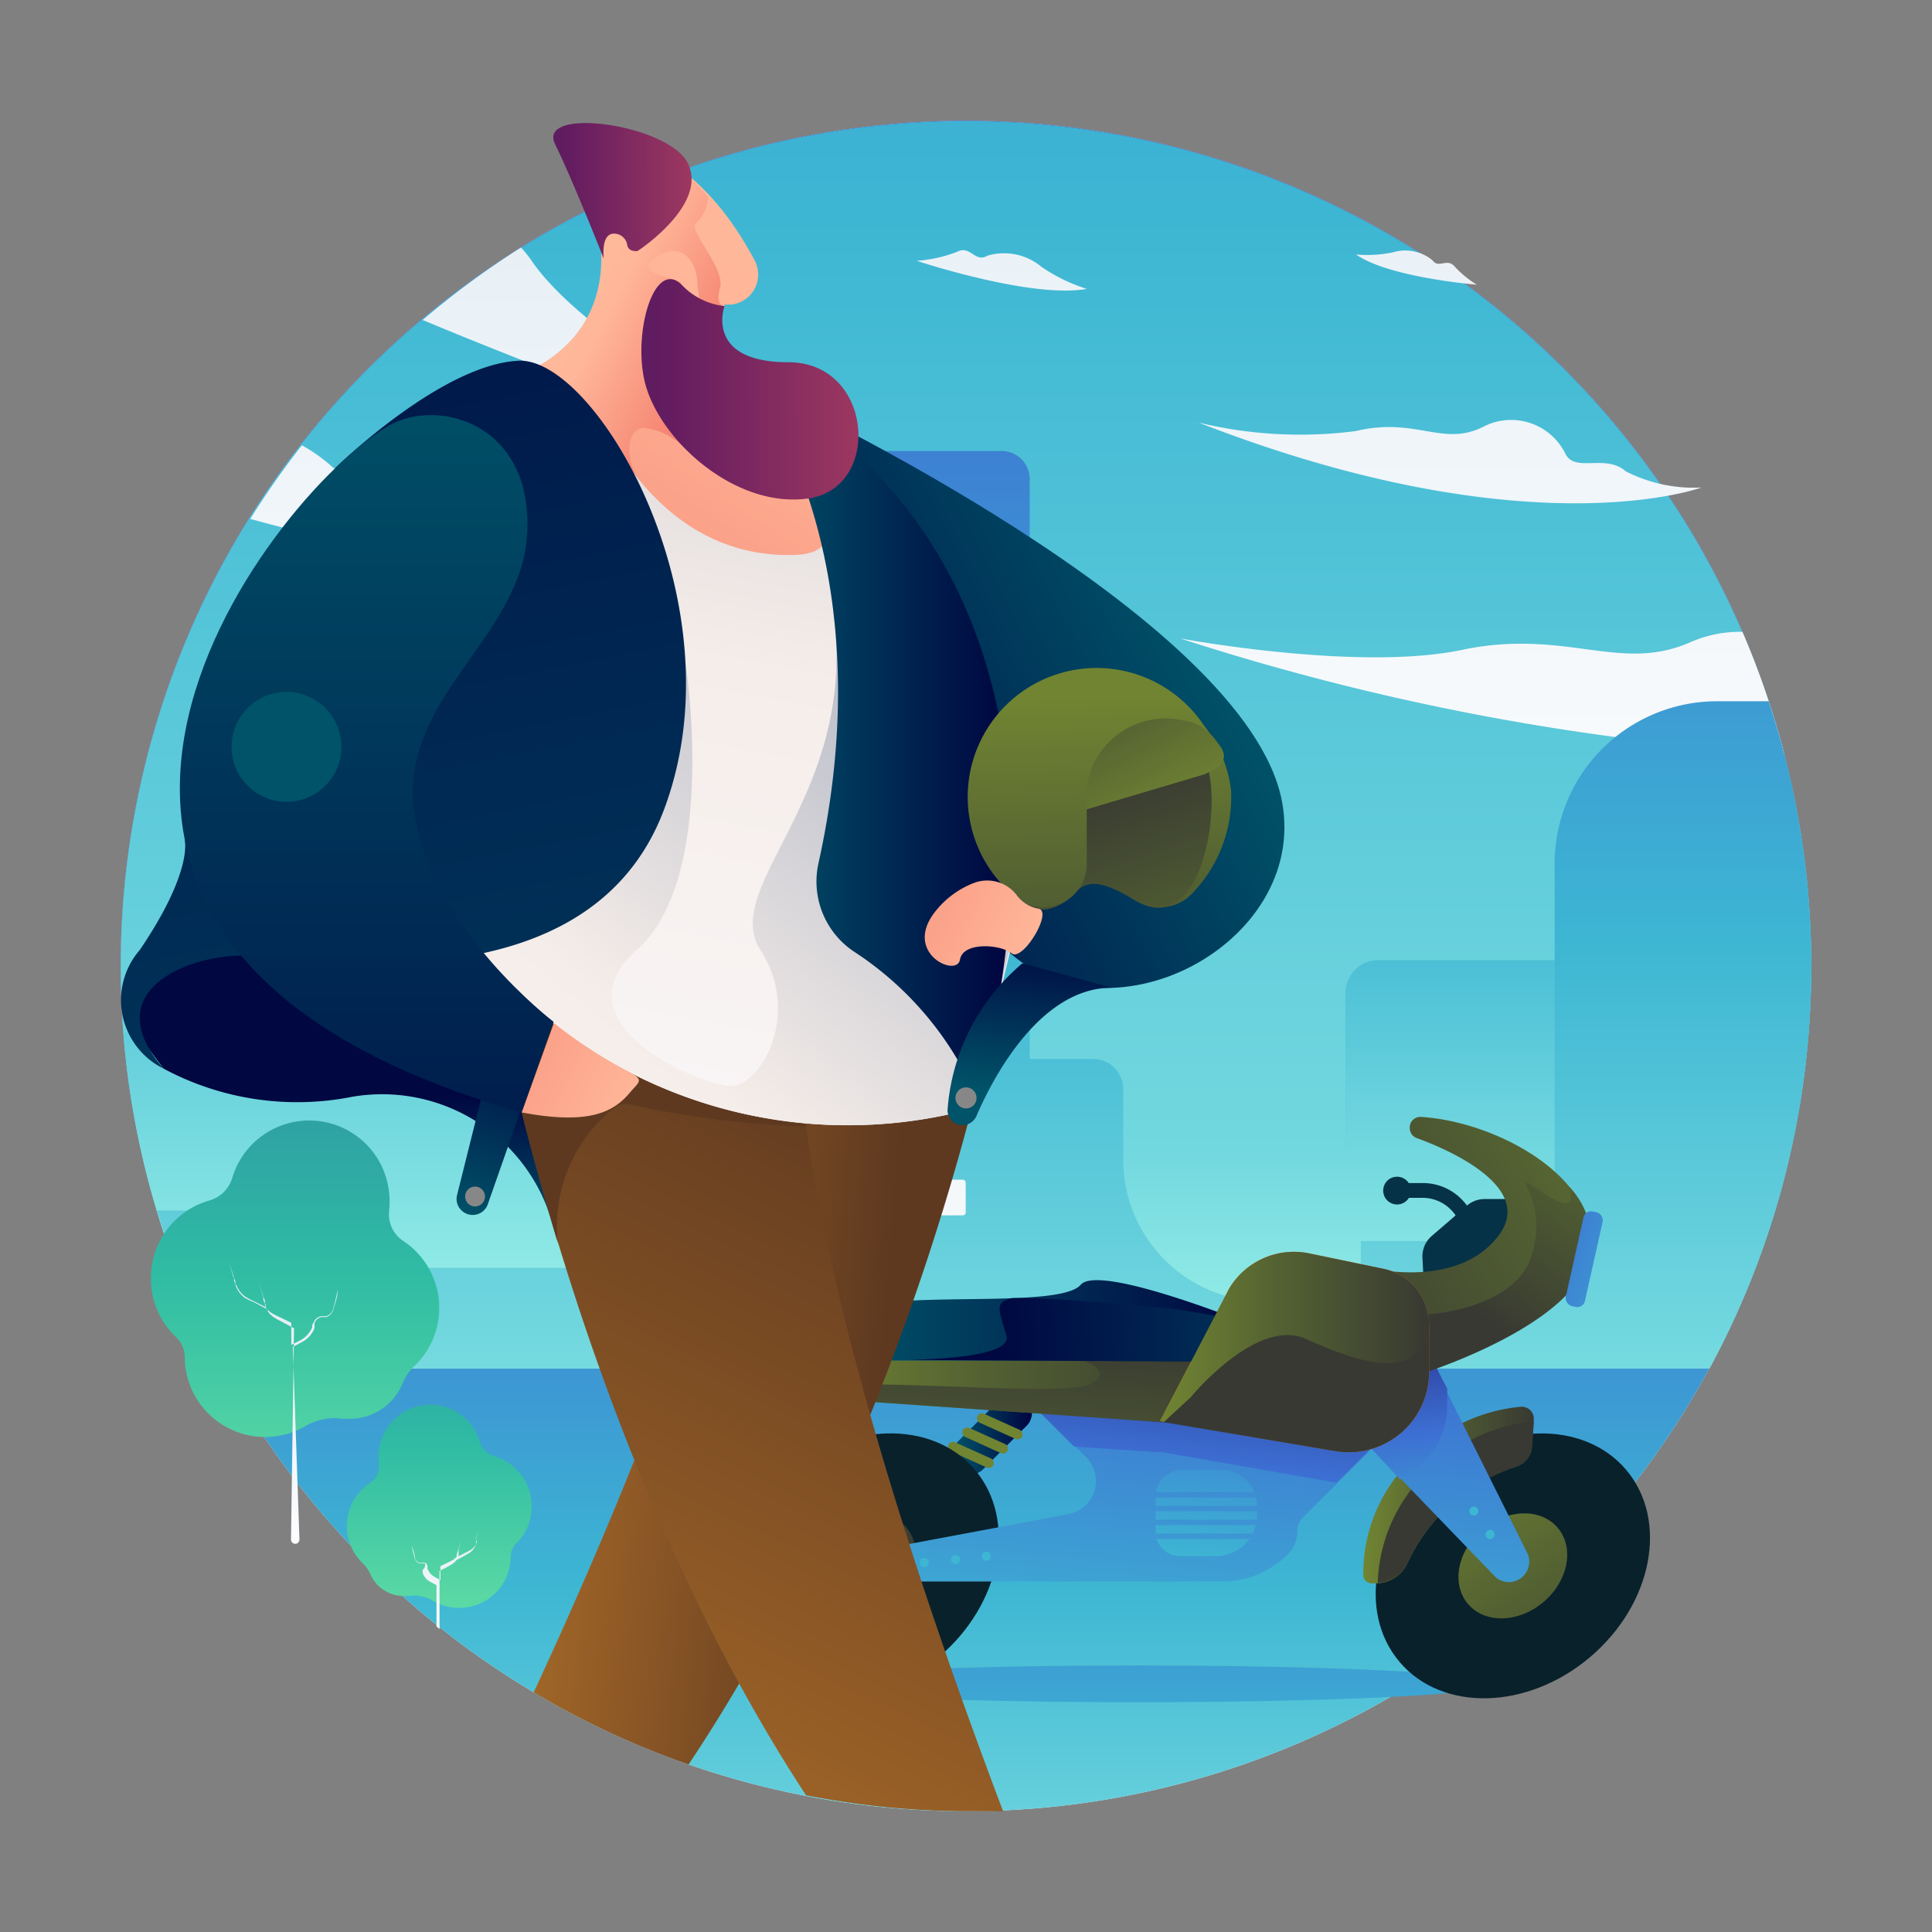 <svg xmlns="http://www.w3.org/2000/svg" xmlns:xlink="http://www.w3.org/1999/xlink" viewBox="0 0 64 64"><rect x="0" y="0" width="64" height="64" fill="#808080" stroke="none"/><defs><style>.cls-1{isolation:isolate;}.cls-2{fill:url(#linear-gradient);}.cls-3{fill:url(#linear-gradient-2);}.cls-4{fill:url(#linear-gradient-3);}.cls-5{fill:url(#linear-gradient-4);}.cls-6{fill:url(#linear-gradient-5);}.cls-7{fill:url(#linear-gradient-6);}.cls-8{fill:url(#linear-gradient-7);}.cls-9{fill:url(#linear-gradient-8);}.cls-10{fill:url(#linear-gradient-9);}.cls-11{fill:url(#linear-gradient-10);}.cls-12{fill:url(#linear-gradient-11);}.cls-13{fill:url(#linear-gradient-12);}.cls-14{fill:url(#linear-gradient-13);}.cls-15{fill:url(#linear-gradient-14);}.cls-16{fill:url(#linear-gradient-15);}.cls-17{fill:url(#linear-gradient-16);}.cls-18{fill:url(#linear-gradient-17);}.cls-19{fill:url(#linear-gradient-68);}.cls-20{opacity:0.49;mix-blend-mode:color-burn;fill:url(#linear-gradient-69);}.cls-21{fill:#063247;}.cls-22{fill:url(#linear-gradient-70);}.cls-23{fill:#09212b;}.cls-24{fill:url(#linear-gradient-71);}.cls-25{fill:url(#linear-gradient-72);}.cls-26{fill:url(#linear-gradient-73);}.cls-27{fill:url(#linear-gradient-74);}.cls-28{fill:url(#linear-gradient-75);}.cls-29{fill:url(#linear-gradient-76);}.cls-30{fill:url(#linear-gradient-77);}.cls-31{fill:url(#linear-gradient-78);}.cls-32{fill:url(#linear-gradient-79);}.cls-33{fill:url(#linear-gradient-80);}.cls-34{fill:url(#linear-gradient-81);}.cls-35{fill:url(#linear-gradient-82);}.cls-36{fill:url(#linear-gradient-83);}.cls-37{fill:url(#linear-gradient-84);}.cls-38{fill:url(#linear-gradient-85);}.cls-39{fill:url(#linear-gradient-86);}.cls-40{fill:#f37920;}.cls-41{fill:url(#linear-gradient-87);}.cls-42{fill:url(#linear-gradient-88);}.cls-43{fill:url(#linear-gradient-89);}.cls-44{fill:url(#linear-gradient-90);}.cls-45{fill:url(#linear-gradient-91);}.cls-46{fill:url(#linear-gradient-92);}.cls-47{fill:url(#linear-gradient-93);}.cls-48{fill:url(#linear-gradient-94);}.cls-49{fill:url(#linear-gradient-95);}.cls-50{fill:url(#linear-gradient-96);}.cls-51{fill:url(#linear-gradient-97);}.cls-52{fill:url(#linear-gradient-98);}.cls-53{fill:url(#linear-gradient-99);}.cls-54{fill:url(#linear-gradient-100);}.cls-55{fill:url(#linear-gradient-101);}.cls-56{fill:url(#linear-gradient-102);}.cls-57{fill:url(#linear-gradient-103);}.cls-58{fill:url(#linear-gradient-104);}.cls-59{fill:url(#linear-gradient-105);}.cls-60{fill:url(#linear-gradient-106);}.cls-61{fill:url(#linear-gradient-107);}.cls-62{fill:url(#linear-gradient-108);}.cls-63{fill:url(#linear-gradient-109);}.cls-64{fill:url(#linear-gradient-110);}.cls-65{fill:url(#linear-gradient-111);}.cls-66{fill:url(#linear-gradient-112);}.cls-67{fill:url(#linear-gradient-113);}.cls-68{fill:url(#linear-gradient-114);}.cls-69{fill:url(#linear-gradient-115);}.cls-70{fill:url(#linear-gradient-116);}.cls-71{fill:#573300;}.cls-72{fill:url(#linear-gradient-117);}.cls-73{fill:url(#linear-gradient-118);}.cls-74{fill:url(#linear-gradient-119);}.cls-75{fill:url(#linear-gradient-120);}.cls-76{fill:url(#linear-gradient-121);}.cls-77{fill:url(#linear-gradient-122);}.cls-78{fill:url(#linear-gradient-123);}.cls-79{fill:#878787;}.cls-80{fill:url(#linear-gradient-124);}.cls-81{fill:url(#linear-gradient-125);}.cls-82{fill:url(#linear-gradient-126);}.cls-83{fill:url(#linear-gradient-127);}.cls-84{fill:url(#linear-gradient-128);}.cls-85{fill:url(#linear-gradient-129);}</style><linearGradient id="linear-gradient" x1="32" y1="97.25" x2="32" y2="9.14" gradientUnits="userSpaceOnUse"><stop offset="0" stop-color="#fff"/><stop offset="0.84" stop-color="#cddfec"/></linearGradient><linearGradient id="linear-gradient-2" x1="32" y1="69.63" x2="32" y2="36.63" gradientUnits="userSpaceOnUse"><stop offset="0.02" stop-color="#97efe7"/><stop offset="0.52" stop-color="#3db6d3"/><stop offset="1" stop-color="#3d6fd3"/></linearGradient><linearGradient id="linear-gradient-3" x1="32" y1="61.83" x2="32" y2="-43.55" xlink:href="#linear-gradient-2"/><linearGradient id="linear-gradient-4" x1="22.71" y1="29.11" x2="22.71" y2="-23.81" xlink:href="#linear-gradient"/><linearGradient id="linear-gradient-5" x1="15.49" y1="29.95" x2="15.49" y2="-22.06" xlink:href="#linear-gradient"/><linearGradient id="linear-gradient-6" x1="49.1" y1="34.85" x2="49.1" y2="-42.43" xlink:href="#linear-gradient"/><linearGradient id="linear-gradient-7" x1="424.28" y1="35.09" x2="424.28" y2="-43.58" gradientTransform="translate(-376.22)" xlink:href="#linear-gradient"/><linearGradient id="linear-gradient-8" x1="409.38" y1="35.09" x2="409.38" y2="-43.58" gradientTransform="translate(-376.22)" xlink:href="#linear-gradient"/><linearGradient id="linear-gradient-9" x1="407.26" y1="35.09" x2="407.26" y2="-43.58" gradientTransform="translate(-376.22)" xlink:href="#linear-gradient"/><linearGradient id="linear-gradient-10" x1="423.13" y1="35.09" x2="423.13" y2="-43.58" gradientTransform="translate(-376.22)" xlink:href="#linear-gradient"/><linearGradient id="linear-gradient-11" x1="19.59" y1="44.15" x2="19.59" y2="12.12" xlink:href="#linear-gradient-2"/><linearGradient id="linear-gradient-12" x1="32.6" y1="54.55" x2="32.6" y2="9.48" xlink:href="#linear-gradient-2"/><linearGradient id="linear-gradient-13" x1="399.41" y1="48.78" x2="399.41" y2="-0.28" gradientTransform="translate(-376.22)" xlink:href="#linear-gradient"/><linearGradient id="linear-gradient-14" x1="401.46" y1="48.78" x2="401.46" y2="-0.28" gradientTransform="translate(-376.22)" xlink:href="#linear-gradient"/><linearGradient id="linear-gradient-15" x1="403.51" y1="48.78" x2="403.51" y2="-0.28" gradientTransform="translate(-376.22)" xlink:href="#linear-gradient"/><linearGradient id="linear-gradient-16" x1="405.56" y1="48.78" x2="405.56" y2="-0.28" gradientTransform="translate(-376.22)" xlink:href="#linear-gradient"/><linearGradient id="linear-gradient-17" x1="407.62" y1="48.78" x2="407.62" y2="-0.28" gradientTransform="translate(-376.22)" xlink:href="#linear-gradient"/><linearGradient id="linear-gradient-68" x1="420.57" y1="44.87" x2="420.57" y2="14.91" gradientTransform="translate(-376.22)" xlink:href="#linear-gradient-2"/><linearGradient id="linear-gradient-69" x1="387.51" y1="25.69" x2="387.51" y2="25.13" gradientTransform="translate(-376.22)" xlink:href="#linear-gradient"/><linearGradient id="linear-gradient-70" x1="37.68" y1="71" x2="37.68" y2="47.39" xlink:href="#linear-gradient-2"/><linearGradient id="linear-gradient-71" x1="45.18" y1="49.51" x2="50.81" y2="49.51" gradientUnits="userSpaceOnUse"><stop offset="0.01" stop-color="#708432"/><stop offset="0.46" stop-color="#526032"/><stop offset="1" stop-color="#383932"/></linearGradient><linearGradient id="linear-gradient-72" x1="49.68" y1="54.5" x2="48.71" y2="51.32" xlink:href="#linear-gradient-71"/><linearGradient id="linear-gradient-73" x1="47.65" y1="48.01" x2="54.39" y2="58.58" gradientTransform="translate(45.43 -20.1) rotate(40.29)" xlink:href="#linear-gradient-71"/><linearGradient id="linear-gradient-74" x1="47.42" y1="56.24" x2="49.17" y2="34.66" gradientUnits="userSpaceOnUse"><stop offset="0" stop-color="#3db6d3"/><stop offset="0.5" stop-color="#3d6fd3"/><stop offset="1" stop-color="#252784"/></linearGradient><linearGradient id="linear-gradient-75" x1="47.11" y1="51.84" x2="46.16" y2="43.21" xlink:href="#linear-gradient-74"/><linearGradient id="linear-gradient-76" x1="31.51" y1="47.5" x2="34.21" y2="47.5" gradientTransform="translate(-23.96 37.15) rotate(-45)" gradientUnits="userSpaceOnUse"><stop offset="0.02" stop-color="#005369"/><stop offset="0.96" stop-color="#000741"/></linearGradient><linearGradient id="linear-gradient-77" x1="-343.32" y1="-783.68" x2="-338.86" y2="-786.53" gradientTransform="translate(968.29 452.21)" xlink:href="#linear-gradient-71"/><linearGradient id="linear-gradient-78" x1="-343.11" y1="-783.34" x2="-338.64" y2="-786.2" gradientTransform="translate(968.06 452.06)" xlink:href="#linear-gradient-71"/><linearGradient id="linear-gradient-79" x1="-342.89" y1="-783" x2="-338.42" y2="-785.86" gradientTransform="translate(967.82 451.91)" xlink:href="#linear-gradient-71"/><linearGradient id="linear-gradient-80" x1="26.74" y1="51.87" x2="30.34" y2="51.87" gradientTransform="translate(40.31 -6.15) rotate(40.29)" xlink:href="#linear-gradient-71"/><linearGradient id="linear-gradient-81" x1="57.96" y1="35.26" x2="42" y2="44.31" xlink:href="#linear-gradient-71"/><linearGradient id="linear-gradient-82" x1="55.59" y1="35.36" x2="49.13" y2="43.73" xlink:href="#linear-gradient-71"/><linearGradient id="linear-gradient-83" x1="36.39" y1="55.35" x2="38.14" y2="33.76" xlink:href="#linear-gradient-74"/><linearGradient id="linear-gradient-84" x1="39.37" y1="54.62" x2="40.58" y2="42.45" xlink:href="#linear-gradient-74"/><linearGradient id="linear-gradient-85" x1="26.38" y1="46.15" x2="40.34" y2="46.15" xlink:href="#linear-gradient-71"/><linearGradient id="linear-gradient-86" x1="32.47" y1="54.27" x2="33.22" y2="43.83" xlink:href="#linear-gradient-71"/><linearGradient id="linear-gradient-87" x1="27.69" y1="43.74" x2="41.74" y2="43.74" gradientTransform="matrix(1, 0, 0, 1, 0, 0)" xlink:href="#linear-gradient-76"/><linearGradient id="linear-gradient-88" x1="48.53" y1="43.62" x2="32.18" y2="44.24" gradientTransform="matrix(1, 0, 0, 1, 0, 0)" xlink:href="#linear-gradient-76"/><linearGradient id="linear-gradient-89" x1="38.42" y1="44.81" x2="47.33" y2="44.81" xlink:href="#linear-gradient-71"/><linearGradient id="linear-gradient-90" x1="41.41" y1="52.54" x2="42.45" y2="48.33" xlink:href="#linear-gradient-71"/><linearGradient id="linear-gradient-91" x1="39.74" y1="51.72" x2="41.28" y2="38.89" xlink:href="#linear-gradient-74"/><linearGradient id="linear-gradient-92" x1="39.45" y1="55.59" x2="41.2" y2="34.01" xlink:href="#linear-gradient-74"/><linearGradient id="linear-gradient-93" x1="39.48" y1="55.6" x2="41.23" y2="34.01" xlink:href="#linear-gradient-74"/><linearGradient id="linear-gradient-94" x1="39.52" y1="55.6" x2="41.27" y2="34.02" xlink:href="#linear-gradient-74"/><linearGradient id="linear-gradient-95" x1="39.56" y1="55.6" x2="41.31" y2="34.02" xlink:href="#linear-gradient-74"/><linearGradient id="linear-gradient-96" x1="31.01" y1="49.51" x2="32.97" y2="38.05" gradientTransform="translate(5.24 -2.76) rotate(5.65)" xlink:href="#linear-gradient-74"/><linearGradient id="linear-gradient-97" x1="31.99" y1="49.67" x2="33.95" y2="38.21" gradientTransform="translate(5.24 -2.86) rotate(5.65)" xlink:href="#linear-gradient-74"/><linearGradient id="linear-gradient-98" x1="32.97" y1="49.84" x2="34.93" y2="38.38" gradientTransform="translate(5.23 -2.97) rotate(5.65)" gradientUnits="userSpaceOnUse"><stop offset="0" stop-color="#3db6d3"/><stop offset="0.33" stop-color="#3d88d3"/><stop offset="0.5" stop-color="#3d6fd3"/><stop offset="1" stop-color="#252784"/></linearGradient><linearGradient id="linear-gradient-99" x1="47.6" y1="56.26" x2="49.35" y2="34.67" gradientTransform="translate(30.99 -17.5) rotate(29.98)" xlink:href="#linear-gradient-74"/><linearGradient id="linear-gradient-100" x1="45.38" y1="50.9" x2="43.07" y2="51.46" gradientTransform="translate(31.54 -17.69) rotate(29.98)" xlink:href="#linear-gradient-74"/><linearGradient id="linear-gradient-101" x1="45.64" y1="51.75" x2="43.33" y2="52.31" gradientTransform="translate(32.01 -17.86) rotate(29.98)" xlink:href="#linear-gradient-74"/><linearGradient id="linear-gradient-102" x1="55.28" y1="42.75" x2="46.62" y2="39.55" gradientTransform="translate(-7.83 12.44) rotate(-12.58)" xlink:href="#linear-gradient-74"/><linearGradient id="linear-gradient-103" x1="386" y1="55.18" x2="386" y2="30.16" gradientTransform="translate(-376.22)" gradientUnits="userSpaceOnUse"><stop offset="0" stop-color="#7ff1a4"/><stop offset="0.52" stop-color="#2fbca4"/><stop offset="1" stop-color="#2f7da4"/></linearGradient><linearGradient id="linear-gradient-104" x1="-13808.35" y1="52.16" x2="-13808.35" y2="32.16" gradientTransform="matrix(-1, 0, 0, 1, -13798.87, 0)" xlink:href="#linear-gradient"/><linearGradient id="linear-gradient-105" x1="16495.98" y1="57.48" x2="16495.98" y2="38.98" gradientTransform="translate(-16481.43)" xlink:href="#linear-gradient-103"/><linearGradient id="linear-gradient-106" x1="14.74" y1="54.28" x2="14.74" y2="46.99" xlink:href="#linear-gradient"/><linearGradient id="linear-gradient-107" x1="39.61" y1="18.95" x2="22.51" y2="27.76" gradientTransform="matrix(1, 0, 0, 1, 0, 0)" xlink:href="#linear-gradient-76"/><linearGradient id="linear-gradient-108" x1="14.33" y1="40.91" x2="14.36" y2="36.12" gradientTransform="matrix(1, 0, 0, 1, 0, 0)" xlink:href="#linear-gradient-76"/><linearGradient id="linear-gradient-109" x1="33.99" y1="-4.49" x2="13.91" y2="25.86" gradientUnits="userSpaceOnUse"><stop offset="0" stop-color="#fbc19e"/><stop offset="0.48" stop-color="#ffb699"/><stop offset="1" stop-color="#f47e6d"/></linearGradient><linearGradient id="linear-gradient-110" x1="16.52" y1="9.03" x2="23.58" y2="12.66" xlink:href="#linear-gradient-109"/><linearGradient id="linear-gradient-111" x1="13.35" y1="44.69" x2="30.17" y2="46.06" gradientUnits="userSpaceOnUse"><stop offset="0.01" stop-color="#bc8127"/><stop offset="0.38" stop-color="#996027"/><stop offset="0.94" stop-color="#5e3920"/></linearGradient><linearGradient id="linear-gradient-112" x1="13.25" y1="69.41" x2="30.78" y2="33.07" xlink:href="#linear-gradient-111"/><linearGradient id="linear-gradient-113" x1="22.7" y1="42.21" x2="22.43" y2="40.2" xlink:href="#linear-gradient-111"/><linearGradient id="linear-gradient-114" x1="20.67" y1="47.18" x2="30.54" y2="-4.87" gradientUnits="userSpaceOnUse"><stop offset="0" stop-color="#fcfbff"/><stop offset="0.48" stop-color="#f5ede9"/><stop offset="1" stop-color="#a5adbe"/></linearGradient><linearGradient id="linear-gradient-115" x1="10.68" y1="47.74" x2="33.48" y2="19.88" xlink:href="#linear-gradient-114"/><linearGradient id="linear-gradient-116" x1="24.88" y1="24.47" x2="33.5" y2="24.47" gradientTransform="matrix(1, 0, 0, 1, 0, 0)" xlink:href="#linear-gradient-76"/><linearGradient id="linear-gradient-117" x1="33.95" y1="36.35" x2="34.5" y2="30.93" gradientTransform="matrix(1, 0, 0, 1, 0, 0)" xlink:href="#linear-gradient-76"/><linearGradient id="linear-gradient-118" x1="36.93" y1="22.97" x2="37.37" y2="37.34" xlink:href="#linear-gradient-71"/><linearGradient id="linear-gradient-119" x1="39.61" y1="36.08" x2="36.19" y2="25.97" xlink:href="#linear-gradient-71"/><linearGradient id="linear-gradient-120" x1="35.97" y1="23" x2="36.41" y2="37.37" xlink:href="#linear-gradient-71"/><linearGradient id="linear-gradient-121" x1="38.9" y1="27.08" x2="34.8" y2="19.53" xlink:href="#linear-gradient-71"/><linearGradient id="linear-gradient-122" x1="28.67" y1="40.76" x2="12.24" y2="32.6" xlink:href="#linear-gradient-109"/><linearGradient id="linear-gradient-123" x1="15.03" y1="40.43" x2="17.7" y2="34.11" gradientTransform="matrix(1, 0, 0, 1, 0, 0)" xlink:href="#linear-gradient-76"/><linearGradient id="linear-gradient-124" x1="20.44" y1="63.23" x2="6.91" y2="-5.33" gradientTransform="matrix(1, 0, 0, 1, 0, 0)" xlink:href="#linear-gradient-76"/><linearGradient id="linear-gradient-125" x1="12.15" y1="10.59" x2="12.15" y2="49.12" gradientTransform="matrix(1, 0, 0, 1, 0, 0)" xlink:href="#linear-gradient-76"/><linearGradient id="linear-gradient-126" x1="31.5" y1="12.87" x2="12.34" y2="12.95" gradientUnits="userSpaceOnUse"><stop offset="0.01" stop-color="#b64460"/><stop offset="0.49" stop-color="#631c60"/><stop offset="1" stop-color="#2d1c60"/></linearGradient><linearGradient id="linear-gradient-127" x1="41.91" y1="35.43" x2="25.7" y2="27.38" xlink:href="#linear-gradient-109"/><linearGradient id="linear-gradient-128" x1="24.84" y1="6.26" x2="12.6" y2="6.32" xlink:href="#linear-gradient-126"/><linearGradient id="linear-gradient-129" x1="9.49" y1="29.33" x2="9.49" y2="36.48" gradientTransform="matrix(1, 0, 0, 1, 0, 0)" xlink:href="#linear-gradient-76"/></defs><title>motorbike</title><g class="cls-1"><g id="Layer_1" data-name="Layer 1"><circle class="cls-2" cx="32" cy="32" r="28"/><circle class="cls-3" cx="32" cy="32" r="28"/><path class="cls-4" d="M4,32A27.87,27.87,0,0,0,7.37,45.33H56.63A28,28,0,1,0,4,32Z"/><path class="cls-5" d="M31.46,16.82C24.82,14.6,19.25,11,17.64,8.68a4.34,4.34,0,0,0-.38-.48A28.08,28.08,0,0,0,14,10.6,177.1,177.1,0,0,0,31.46,16.82Z"/><path class="cls-6" d="M22.73,19.91c-3.55-.49-6.68-1.77-7.71-2.8S11.59,16,11,15.46a5.47,5.47,0,0,0-1-.71,28.05,28.05,0,0,0-1.71,2.44A93.24,93.24,0,0,0,22.73,19.91Z"/><path class="cls-7" d="M57.72,20.93a4.1,4.1,0,0,0-1.76.36c-2.32,1-4.11-.48-7.54.24s-9.32-.38-9.32-.38a81.33,81.33,0,0,0,20,3.81A27.78,27.78,0,0,0,57.72,20.93Z"/><path class="cls-8" d="M39.71,14a14.37,14.37,0,0,0,5.2.28c2-.48,2.88.54,4.24-.15a2,2,0,0,1,2.7.89c.31.66,1.34,0,2,.59a4.94,4.94,0,0,0,2.51.54S50.66,18.26,39.71,14Z"/><path class="cls-9" d="M30.37,8.64S34.15,9.9,36,9.57a5.71,5.71,0,0,1-1.5-.73,1.93,1.93,0,0,0-1.79-.37c-.41.25-.57-.36-1-.13A4.58,4.58,0,0,1,30.37,8.64Z"/><path class="cls-10" d="M28.25,19.85s3.78,1.26,5.58.93a5.71,5.71,0,0,1-1.5-.73,1.93,1.93,0,0,0-1.79-.37c-.41.25-.57-.36-1-.13A4.58,4.58,0,0,1,28.25,19.85Z"/><path class="cls-11" d="M48.92,9.43s-2.9-.23-4-1a4.18,4.18,0,0,0,1.22-.07,1.41,1.41,0,0,1,1.31.26c.2.29.48-.08.73.2A3.35,3.35,0,0,0,48.92,9.43Z"/><path class="cls-12" d="M34.48,38.63H18v-7H15.84V27a3,3,0,0,0-6,0v7.2H4.09A27.83,27.83,0,0,0,7.37,45.33H35.1Z"/><path class="cls-13" d="M60,32a28,28,0,0,0-1.41-8.77H56.88a5.38,5.38,0,0,0-5.38,5.38v3.21H45.65a1.07,1.07,0,0,0-1.07,1.07v5.19H37.21v-2a1,1,0,0,0-1-1h-2.1V15.87a.93.93,0,0,0-.93-.93H21.08a.93.93,0,0,0-.93.93V42H10.47V40.1H5.2a27.83,27.83,0,0,0,2.18,5.23H56.63A27.87,27.87,0,0,0,60,32Z"/><rect class="cls-14" x="22.6" y="17.46" width="1.18" height="1.18" rx="0.09" ry="0.09"/><rect class="cls-15" x="24.65" y="17.46" width="1.18" height="1.18" rx="0.09" ry="0.09"/><rect class="cls-16" x="26.7" y="17.46" width="1.18" height="1.18" rx="0.09" ry="0.09"/><rect class="cls-17" x="28.75" y="17.46" width="1.18" height="1.18" rx="0.09" ry="0.09"/><rect class="cls-18" x="30.81" y="17.46" width="1.18" height="1.18" rx="0.09" ry="0.09"/><rect class="cls-14" x="22.6" y="19.63" width="1.18" height="1.18" rx="0.09" ry="0.09"/><rect class="cls-15" x="24.65" y="19.63" width="1.18" height="1.18" rx="0.09" ry="0.09"/><rect class="cls-16" x="26.7" y="19.63" width="1.18" height="1.18" rx="0.09" ry="0.09"/><rect class="cls-17" x="28.75" y="19.63" width="1.18" height="1.18" rx="0.09" ry="0.09"/><rect class="cls-18" x="30.81" y="19.63" width="1.18" height="1.18" rx="0.09" ry="0.09"/><rect class="cls-14" x="22.6" y="21.79" width="1.18" height="1.18" rx="0.09" ry="0.09"/><rect class="cls-15" x="24.65" y="21.79" width="1.18" height="1.18" rx="0.09" ry="0.09"/><rect class="cls-16" x="26.7" y="21.79" width="1.18" height="1.18" rx="0.09" ry="0.09"/><rect class="cls-17" x="28.75" y="21.79" width="1.18" height="1.18" rx="0.09" ry="0.09"/><rect class="cls-18" x="30.81" y="21.79" width="1.18" height="1.18" rx="0.09" ry="0.09"/><rect class="cls-14" x="22.6" y="23.95" width="1.18" height="1.18" rx="0.09" ry="0.09"/><rect class="cls-15" x="24.65" y="23.95" width="1.18" height="1.18" rx="0.09" ry="0.09"/><rect class="cls-16" x="26.7" y="23.95" width="1.18" height="1.18" rx="0.09" ry="0.09"/><rect class="cls-17" x="28.75" y="23.95" width="1.18" height="1.18" rx="0.09" ry="0.09"/><rect class="cls-18" x="30.81" y="23.95" width="1.18" height="1.18" rx="0.09" ry="0.09"/><rect class="cls-14" x="22.6" y="26.11" width="1.18" height="1.18" rx="0.09" ry="0.09"/><rect class="cls-15" x="24.65" y="26.11" width="1.18" height="1.18" rx="0.09" ry="0.09"/><rect class="cls-16" x="26.7" y="26.11" width="1.18" height="1.18" rx="0.09" ry="0.09"/><rect class="cls-17" x="28.75" y="26.11" width="1.18" height="1.18" rx="0.09" ry="0.09"/><rect class="cls-18" x="30.81" y="26.11" width="1.18" height="1.18" rx="0.09" ry="0.09"/><rect class="cls-14" x="22.6" y="28.27" width="1.18" height="1.18" rx="0.09" ry="0.09"/><rect class="cls-15" x="24.65" y="28.27" width="1.18" height="1.18" rx="0.09" ry="0.09"/><rect class="cls-16" x="26.7" y="28.27" width="1.18" height="1.18" rx="0.09" ry="0.09"/><rect class="cls-17" x="28.75" y="28.27" width="1.18" height="1.18" rx="0.09" ry="0.09"/><rect class="cls-18" x="30.81" y="28.27" width="1.18" height="1.18" rx="0.09" ry="0.09"/><rect class="cls-14" x="22.6" y="30.43" width="1.18" height="1.18" rx="0.09" ry="0.09"/><rect class="cls-15" x="24.65" y="30.43" width="1.18" height="1.18" rx="0.09" ry="0.09"/><rect class="cls-16" x="26.7" y="30.43" width="1.18" height="1.18" rx="0.09" ry="0.09"/><rect class="cls-17" x="28.75" y="30.43" width="1.18" height="1.18" rx="0.09" ry="0.09"/><rect class="cls-18" x="30.81" y="30.43" width="1.18" height="1.18" rx="0.09" ry="0.09"/><rect class="cls-14" x="22.6" y="32.59" width="1.18" height="1.18" rx="0.09" ry="0.09"/><rect class="cls-15" x="24.65" y="32.59" width="1.18" height="1.18" rx="0.09" ry="0.09"/><rect class="cls-16" x="26.7" y="32.59" width="1.18" height="1.18" rx="0.09" ry="0.09"/><rect class="cls-17" x="28.75" y="32.59" width="1.18" height="1.18" rx="0.09" ry="0.09"/><rect class="cls-18" x="30.81" y="32.59" width="1.18" height="1.18" rx="0.09" ry="0.09"/><rect class="cls-14" x="22.6" y="34.75" width="1.18" height="1.18" rx="0.09" ry="0.09"/><rect class="cls-15" x="24.65" y="34.75" width="1.18" height="1.18" rx="0.09" ry="0.09"/><rect class="cls-16" x="26.7" y="34.75" width="1.18" height="1.18" rx="0.09" ry="0.09"/><rect class="cls-17" x="28.75" y="34.75" width="1.18" height="1.18" rx="0.09" ry="0.09"/><rect class="cls-18" x="30.81" y="34.75" width="1.18" height="1.18" rx="0.09" ry="0.09"/><rect class="cls-14" x="22.6" y="36.92" width="1.18" height="1.18" rx="0.09" ry="0.09"/><rect class="cls-15" x="24.65" y="36.92" width="1.18" height="1.18" rx="0.09" ry="0.09"/><rect class="cls-16" x="26.7" y="36.92" width="1.18" height="1.18" rx="0.09" ry="0.09"/><rect class="cls-17" x="28.75" y="36.92" width="1.18" height="1.18" rx="0.09" ry="0.09"/><rect class="cls-18" x="30.81" y="36.92" width="1.18" height="1.18" rx="0.09" ry="0.09"/><rect class="cls-14" x="22.6" y="39.08" width="1.18" height="1.18" rx="0.09" ry="0.09"/><rect class="cls-15" x="24.65" y="39.08" width="1.18" height="1.18" rx="0.09" ry="0.09"/><rect class="cls-16" x="26.7" y="39.08" width="1.18" height="1.18" rx="0.09" ry="0.09"/><rect class="cls-17" x="28.75" y="39.08" width="1.18" height="1.18" rx="0.09" ry="0.09"/><rect class="cls-18" x="30.81" y="39.08" width="1.18" height="1.18" rx="0.09" ry="0.09"/><path class="cls-19" d="M45.65,31.81a1.07,1.07,0,0,0-1.07,1.07v5.19H37.21v.27a4.69,4.69,0,0,0,4.69,4.77h3.18v-2H51.5V31.81Z"/><path class="cls-20" d="M11,25.39c-.07,0,.05.12.19.21h0l.11,0a.39.39,0,0,0,.2-.12A1.58,1.58,0,0,0,11,25.39Z"/><path class="cls-21" d="M47.19,43l-.07-1.34a.89.89,0,0,1,.3-.71l1.16-1a.89.89,0,0,1,.59-.23h1.08l.25,3L47.74,43"/><ellipse class="cls-22" cx="37.68" cy="55.78" rx="11.92" ry="0.61"/><ellipse class="cls-23" cx="50.11" cy="51.87" rx="4.92" ry="3.96" transform="translate(-21.65 44.71) rotate(-40.29)"/><path class="cls-24" d="M50.81,47a.4.4,0,0,0-.42-.4A5.6,5.6,0,0,0,47.16,48a5.25,5.25,0,0,0-2,4.19.28.28,0,0,0,.28.26h.19a1.14,1.14,0,0,0,1-.68,6,6,0,0,1,3.59-3.18.75.75,0,0,0,.53-.72Z"/><path class="cls-25" d="M50.81,47.09a5.61,5.61,0,0,0-3.17,1.35,5.31,5.31,0,0,0-2,4,1.14,1.14,0,0,0,1-.68,6,6,0,0,1,3.59-3.18.75.75,0,0,0,.53-.72Z"/><ellipse class="cls-26" cx="50.11" cy="51.87" rx="1.95" ry="1.57" transform="translate(-21.65 44.71) rotate(-40.29)"/><path class="cls-27" d="M45.18,47.72l4.33,4.49a.67.67,0,0,0,.48.2h0a.67.67,0,0,0,.47-.2h0a.67.67,0,0,0,.13-.77l-3.31-6.63"/><path class="cls-28" d="M47.33,44.81l-2.15,2.91L46.37,49a2.65,2.65,0,0,0,1.57-2.42V46Z"/><path class="cls-21" d="M48.94,42.24h-.49V41a1.31,1.31,0,0,0-.39-.93l0,0a1.31,1.31,0,0,0-.93-.39h-.53v-.49h.53a1.8,1.8,0,0,1,1.28.53l0,0A1.8,1.8,0,0,1,48.94,41Z"/><rect class="cls-29" x="32.24" y="45.85" width="1.24" height="3.3" rx="0.62" ry="0.62" transform="translate(43.21 -9.32) rotate(45)"/><rect class="cls-30" x="32.3" y="47.08" width="1.63" height="0.33" rx="0.16" ry="0.16" transform="translate(22.34 -9.43) rotate(24.26)"/><rect class="cls-31" x="31.82" y="47.56" width="1.63" height="0.33" rx="0.16" ry="0.16" transform="translate(22.49 -9.2) rotate(24.26)"/><rect class="cls-32" x="31.35" y="48.03" width="1.63" height="0.33" rx="0.16" ry="0.16" transform="translate(22.64 -8.96) rotate(24.26)"/><ellipse class="cls-23" cx="28.54" cy="51.87" rx="4.92" ry="3.96" transform="translate(-26.77 30.76) rotate(-40.29)"/><ellipse class="cls-33" cx="28.54" cy="51.87" rx="1.95" ry="1.57" transform="translate(-26.77 30.76) rotate(-40.29)"/><path class="cls-34" d="M46.7,37.37h0a.35.35,0,0,0,.23.33c.89.32,4,1.6,2.69,3.26-1.42,1.83-4.45,1-4.45,1L46,44l.86,1.54s5.4-1.64,5.8-4.06S49.63,37.16,47.08,37A.35.35,0,0,0,46.7,37.37Z"/><path class="cls-35" d="M52,39.37c.28,1.12-1,0-1.38-.17s.66.65.11,2.41-3.42,1.93-3.42,1.93l-.1,1.93c1.15-.39,5.15-1.89,5.49-4a2.65,2.65,0,0,0-.7-2.14Z"/><path class="cls-36" d="M42.52,47.76l-7.2-2.05-.8,1.1L36,48.29h0a1.12,1.12,0,0,1-.61,1.87l-7,1.31a.47.47,0,0,0-.39.42.47.47,0,0,0,.48.5h12a3.09,3.09,0,0,0,2.18-.9h0a1.13,1.13,0,0,0,.32-.78.63.63,0,0,1,.18-.44l2.52-2.52Z"/><path class="cls-37" d="M42.52,47.76l-5.91-1.68H35l-.53.73,1.11,1.11,2.68.18.21,0,5.71,1h.11l1.34-1.34Z"/><path class="cls-38" d="M40.34,47.24,27,46.31a.63.63,0,0,1-.58-.62h0a.63.63,0,0,1,.63-.63H40.34Z"/><path class="cls-39" d="M27,46.31l11.87.82,1-2.07H35.69c.37,0,1.24.43.36.82s-7.94-.27-8.76.09-.9-.28-.9-.28A.63.63,0,0,0,27,46.31Z"/><path class="cls-40" d="M44.24,48.07l-5.81-1,2.29-4.39a2.5,2.5,0,0,1,2.65-1.16l2.46.51a1.89,1.89,0,0,1,1.51,1.85v1.53A2.66,2.66,0,0,1,44.24,48.07Z"/><path class="cls-41" d="M38.81,45.07H28.11a.43.43,0,0,1-.42-.49A1.57,1.57,0,0,1,29,43.23c1.55-.39,6.17.07,6.8-.67S41.74,44,41.74,44"/><path class="cls-42" d="M33.52,43h0c-.54.15-.48.28-.18,1.24.19.61-1.74.77-3.2.81l10.1.06,2.44-.82c.94.13,1.91,0-3.83-.94C37.41,43.23,35,43,34,43Z"/><path class="cls-43" d="M44.24,48.07l-5.81-1,2.29-4.39a2.5,2.5,0,0,1,2.65-1.16l2.46.51a1.89,1.89,0,0,1,1.51,1.85v1.53A2.66,2.66,0,0,1,44.24,48.07Z"/><path class="cls-44" d="M44.24,48.07a2.66,2.66,0,0,0,3.09-2.62V43.92a1.89,1.89,0,0,0,0-.39c0,2.53-2.45,1.54-4.08.82s-3.8,1.93-3.8,1.93l-.9.83Z"/><path class="cls-45" d="M39.17,48.69h1.29a1.18,1.18,0,0,1,1.18,1.18v.32a1.36,1.36,0,0,1-1.36,1.36H39.09a.81.81,0,0,1-.81-.81V49.57A.88.88,0,0,1,39.17,48.69Z"/><rect class="cls-46" x="38.14" y="49.43" width="3.59" height="0.18" rx="0.06" ry="0.06"/><rect class="cls-47" x="38.14" y="49.88" width="3.59" height="0.18" rx="0.06" ry="0.06"/><rect class="cls-48" x="38.14" y="50.34" width="3.59" height="0.18" rx="0.06" ry="0.06"/><rect class="cls-49" x="38.14" y="50.8" width="3.59" height="0.18" rx="0.06" ry="0.06"/><circle class="cls-50" cx="30.62" cy="51.76" r="0.15" transform="translate(-4.95 3.27) rotate(-5.65)"/><circle class="cls-51" cx="31.65" cy="51.66" r="0.15" transform="translate(-4.93 3.37) rotate(-5.65)"/><circle class="cls-52" cx="32.68" cy="51.55" r="0.15" transform="translate(-4.92 3.47) rotate(-5.65)"/><circle class="cls-53" cx="48.18" cy="49.13" r="0.15" transform="translate(-18.1 30.64) rotate(-29.98)"/><circle class="cls-54" cx="48.82" cy="50.06" r="0.15" transform="translate(-18.48 31.09) rotate(-29.98)"/><circle class="cls-55" cx="49.36" cy="50.84" r="0.15" transform="translate(-18.8 31.46) rotate(-29.98)"/><rect class="cls-56" x="52.15" y="40.11" width="0.65" height="3.21" rx="0.26" ry="0.26" transform="translate(10.35 -10.43) rotate(12.58)"/><circle class="cls-21" cx="46.28" cy="39.44" r="0.46"/><path class="cls-57" d="M5,42.32a2.66,2.66,0,0,1,1.93-2.55A1.11,1.11,0,0,0,7.7,39a2.66,2.66,0,0,1,5.19.51,2.69,2.69,0,0,1,0,.6,1.06,1.06,0,0,0,.47,1,2.66,2.66,0,0,1,.39,4.12,1.72,1.72,0,0,0-.4.56A1.89,1.89,0,0,1,11.6,47l-.24,0a1.9,1.9,0,0,0-1.24.24,2.66,2.66,0,0,1-4-2.27v0a.93.93,0,0,0-.28-.67A2.65,2.65,0,0,1,5,42.32Z"/><path class="cls-58" d="M7.75,42.32c0,.08,0,.17.08.25a.84.84,0,0,0,.32.4,2,2,0,0,0,.23.12l.4.2,0-.08c0-.09,0-.17-.07-.26l-.14-.51.15.51c0,.08,0,.17.08.25l0,.11,0,0h0a0,0,0,0,1,0,0h0l0,0a.83.83,0,0,0,.19.18,2,2,0,0,0,.23.12l.43.21,0-2.4,0,3.13.24-.12a.91.91,0,0,0,.27-.19.82.82,0,0,0,.18-.27c0-.05,0-.1.05-.16a.34.34,0,0,1,.1-.14.36.36,0,0,1,.16-.07l.16,0a.37.37,0,0,0,.22-.22c.06-.21.11-.43.16-.65,0,.22-.09.44-.15.66a.39.39,0,0,1-.23.24l-.16,0a.33.33,0,0,0-.14.07.31.31,0,0,0-.09.13s0,.11,0,.16a.87.87,0,0,1-.18.29,1,1,0,0,1-.28.2l-.26.14L9.92,51h0a.14.14,0,0,1-.28,0l.1-7-.45-.24a2.08,2.08,0,0,1-.23-.13.87.87,0,0,1-.19-.19l0-.06h0l-.47-.25A2.08,2.08,0,0,1,8.12,43a.87.87,0,0,1-.32-.43c0-.09,0-.17-.07-.26l-.14-.51Z"/><path class="cls-59" d="M17.61,49.88a1.71,1.71,0,0,0-1.24-1.64.72.72,0,0,1-.48-.49,1.71,1.71,0,0,0-3.34.33,1.73,1.73,0,0,0,0,.39.68.68,0,0,1-.3.66A1.71,1.71,0,0,0,12,51.77a1.11,1.11,0,0,1,.26.36,1.21,1.21,0,0,0,1.12.74h.16a1.22,1.22,0,0,1,.79.15,1.71,1.71,0,0,0,2.59-1.46v0a.6.6,0,0,1,.18-.43A1.7,1.7,0,0,0,17.61,49.88Z"/><path class="cls-60" d="M15.8,51.08a.54.54,0,0,1-.2.26l-.15.08-.26.13,0-.05,0-.17.09-.33-.1.33-.05.16,0,.07h0a0,0,0,0,0,0,0h0l0,0a.53.53,0,0,1-.12.11l-.15.08-.27.13,0-1.54,0,2-.15-.08a.58.58,0,0,1-.17-.12.53.53,0,0,1-.11-.18s0-.07,0-.1a.22.22,0,0,0-.07-.09.23.23,0,0,0-.1,0l-.1,0a.24.24,0,0,1-.14-.14c0-.14-.07-.28-.1-.42,0,.14.06.28.09.42a.25.25,0,0,0,.15.16l.1,0,.09,0A.2.2,0,0,1,14,52s0,.07,0,.1a.56.56,0,0,0,.11.19.62.62,0,0,0,.18.13l.17.09,0,1.37.1.08,0-1.92.29-.15.15-.09a.56.56,0,0,0,.12-.12l0,0h0l.3-.16.15-.09a.56.56,0,0,0,.2-.28l0-.17.09-.33-.1.33Z"/><path id="_Path_" data-name="&lt;Path&gt;" class="cls-61" d="M25.77,13.11s15.55,7.28,16.7,13.45c.88,4.73-5.86,8.27-9.31,4.73l1.42-3.59s4.74-.3,3.41-3-5.75,0-5.75,0L30.57,18.3Z"/><path class="cls-62" d="M5.42,35.4a9.36,9.36,0,0,0,6.26.93,5.86,5.86,0,0,1,6.56,4c.57,1.86,6.22-4.6,6.22-4.6l-5.27-7.67L4.91,31.81l-.62,2.08"/><path id="_Path_2" data-name="&lt;Path&gt;" class="cls-63" d="M16.67,12.61s5.64-1.2,2.15-8c0,0,3.55-.92,6.17,4a1,1,0,0,1-.77,1.48l-.21,0s-.94,1.61,2.9,4.13L28.3,18,25.36,20.9,16,16.23Z"/><path class="cls-64" d="M21.37,16.13c-.73-.73-.66-2,0-1.95a2.24,2.24,0,0,1,1.26.61s0-5.14-.08-5.39-1.58-.27-.88-.83,1.34-.14,1.42.68a7,7,0,0,0,.18,1.15l.71-.22,0,0,.18,0c-.11,0-.5,0-.31-.64s-1.06-1.92-.8-2.14a1.23,1.23,0,0,0,.4-.87A6.37,6.37,0,0,0,21.61,5L20,5.39l-.53.8c1.9,5.41-2.84,6.42-2.84,6.42l-.14.78,1.43,3S22.1,16.86,21.37,16.13Z"/><path class="cls-65" d="M17.68,56.06a27.86,27.86,0,0,0,5.13,2.39c7.55-11.32,10.12-24.88,10.12-24.88l-7.57-.89C25,39,21.09,48.72,17.68,56.06Z"/><path class="cls-66" d="M33.23,60c-2.79-7.36-6.89-19.45-6.89-27.15L16.13,31.47s2.51,15.68,10.57,28A28.12,28.12,0,0,0,32,60C32.41,60,32.82,60,33.23,60Z"/><path class="cls-67" d="M26.54,36c-1.91-1-5.05-2.19-5.05-2.19l-4.32-.33.11,3.37c.32,1.28.72,2.74,1.2,4.33a5,5,0,0,1,1.85-4.47.6.6,0,0,1,.51-.13,32.32,32.32,0,0,0,5.86.74Q26.61,36.63,26.54,36Z"/><path id="_Path_3" data-name="&lt;Path&gt;" class="cls-68" d="M20.11,14.19s1.82,4.38,6.28,4.19c2.81-.12-.62-4.63-.62-4.63l8.81,13.19-2.39,9.79h0A15.78,15.78,0,0,1,15,30.32h0a3.87,3.87,0,0,1-.66-2.08C14.29,24.72,17.69,15.77,20.11,14.19Z"/><path class="cls-69" d="M27.63,20.47c.73,5.93-3.79,8.91-2.44,11s.05,4.45-.94,4.5-5.91-2.08-3.16-4.5,1.61-9.56,1.61-9.56l-8.33,6c0,.1,0,.2,0,.3A3.87,3.87,0,0,0,15,30.32h0a15.78,15.78,0,0,0,17.16,6.42h0l1.74-7.16C30.75,23.41,27.23,17.17,27.63,20.47Z"/><path id="_Path_4" data-name="&lt;Path&gt;" class="cls-70" d="M24.88,12.61s4.53,5.65,2.23,16a2.79,2.79,0,0,0,1.22,2.94,10.87,10.87,0,0,1,4,4.75S37.91,19.48,24.88,12.61Z"/><path id="_Path_5" data-name="&lt;Path&gt;" class="cls-71" d="M32.46,30.87h.05l-.05.09Z"/><path id="_Path_6" data-name="&lt;Path&gt;" class="cls-72" d="M33.87,31.91a7,7,0,0,0-2.48,4.84.49.49,0,0,0,.5.52h0a.5.5,0,0,0,.46-.31c.43-1,2-4.24,4.48-4.24Z"/><path id="_Path_7" data-name="&lt;Path&gt;" class="cls-73" d="M33.15,24l1.29-.06A2.61,2.61,0,0,1,37,26.52v2.13a1.44,1.44,0,0,0,2.44,1,4.6,4.6,0,0,0,1.34-3.48A4.31,4.31,0,0,0,33.15,24Z"/><path id="_Path_8" data-name="&lt;Path&gt;" class="cls-74" d="M40.09,25.82c-.35-2.37-2.08-2.2-4.23-2.2s-3.16.43-3.16,2.58.84,4.84,2.63,3.64c.44-.3.55-1.09,2.29,0C39.63,31,40.34,27.47,40.09,25.82Z"/><path id="_Path_9" data-name="&lt;Path&gt;" class="cls-75" d="M39.86,24l-1.29-.06A2.61,2.61,0,0,0,36,26.52v2.13a1.44,1.44,0,0,1-2.44,1A4.27,4.27,0,1,1,39.86,24Z"/><path id="_Path_10" data-name="&lt;Path&gt;" class="cls-76" d="M39.13,23.85a1.65,1.65,0,0,1,1.13.65l.11.15c.37.47.12.73-.47,1L36,26.81A2.64,2.64,0,0,1,39.13,23.85Z"/><path id="_Path_11" data-name="&lt;Path&gt;" class="cls-77" d="M18.35,33.89a15.71,15.71,0,0,0,2.45,1.6c.57.29.37.34.07.7-.53.63-1.32,1.09-3.59.66Z"/><path id="_Path_12" data-name="&lt;Path&gt;" class="cls-78" d="M16.14,35.59l-1,4a.53.53,0,0,0,.28.6h0a.53.53,0,0,0,.74-.3l1.4-4Z"/><circle id="_Path_13" data-name="&lt;Path&gt;" class="cls-79" cx="15.73" cy="39.64" r="0.33" transform="translate(-24.35 54.19) rotate(-88.31)"/><circle id="_Path_14" data-name="&lt;Path&gt;" class="cls-79" cx="32" cy="36.37" r="0.35"/><path class="cls-80" d="M11.12,15.49s3.49-3.42,6.06-3.54S24.55,20,22,26.81,9.82,31.66,8,31.66,3.2,32.85,5.42,35.4a2.53,2.53,0,0,1-.79-3.93c1.77-2.61,1.49-3.63,1.49-3.63L10,25.7"/><path class="cls-81" d="M13.73,26.94c-.57-3.84,3.63-5.81,3.74-9.39s-3-4.35-4.57-3.46c-4,2.27-15.48,17.12,4.38,22.76l1.06-3S14.3,30.78,13.73,26.94Z"/><path class="cls-82" d="M24,10.14a2.3,2.3,0,0,1-1.45-.74c-.89-.78-1.57,1.59-1.2,3.21.44,1.93,3,4.26,5.44,3.9S28.92,12,26.12,12,24,10.14,24,10.14Z"/><path class="cls-83" d="M33.67,29.64a1.23,1.23,0,0,0-1.41-.39,3,3,0,0,0-1.32,1c-1,1.34.76,2.14.86,1.54s1.34-.51,1.71-.21,1.41-1.44.87-1.48A1.17,1.17,0,0,1,33.67,29.64Z"/><path class="cls-84" d="M20,8.57s-.11-.86.36-.83a.44.44,0,0,1,.42.39.23.23,0,0,0,.22.18h0a.22.22,0,0,0,.13,0c.37-.25,2.31-1.66,1.64-2.93s-5-1.87-4.38-.6S20,8.57,20,8.57Z"/><circle class="cls-85" cx="9.49" cy="24.74" r="1.82"/></g></g></svg>